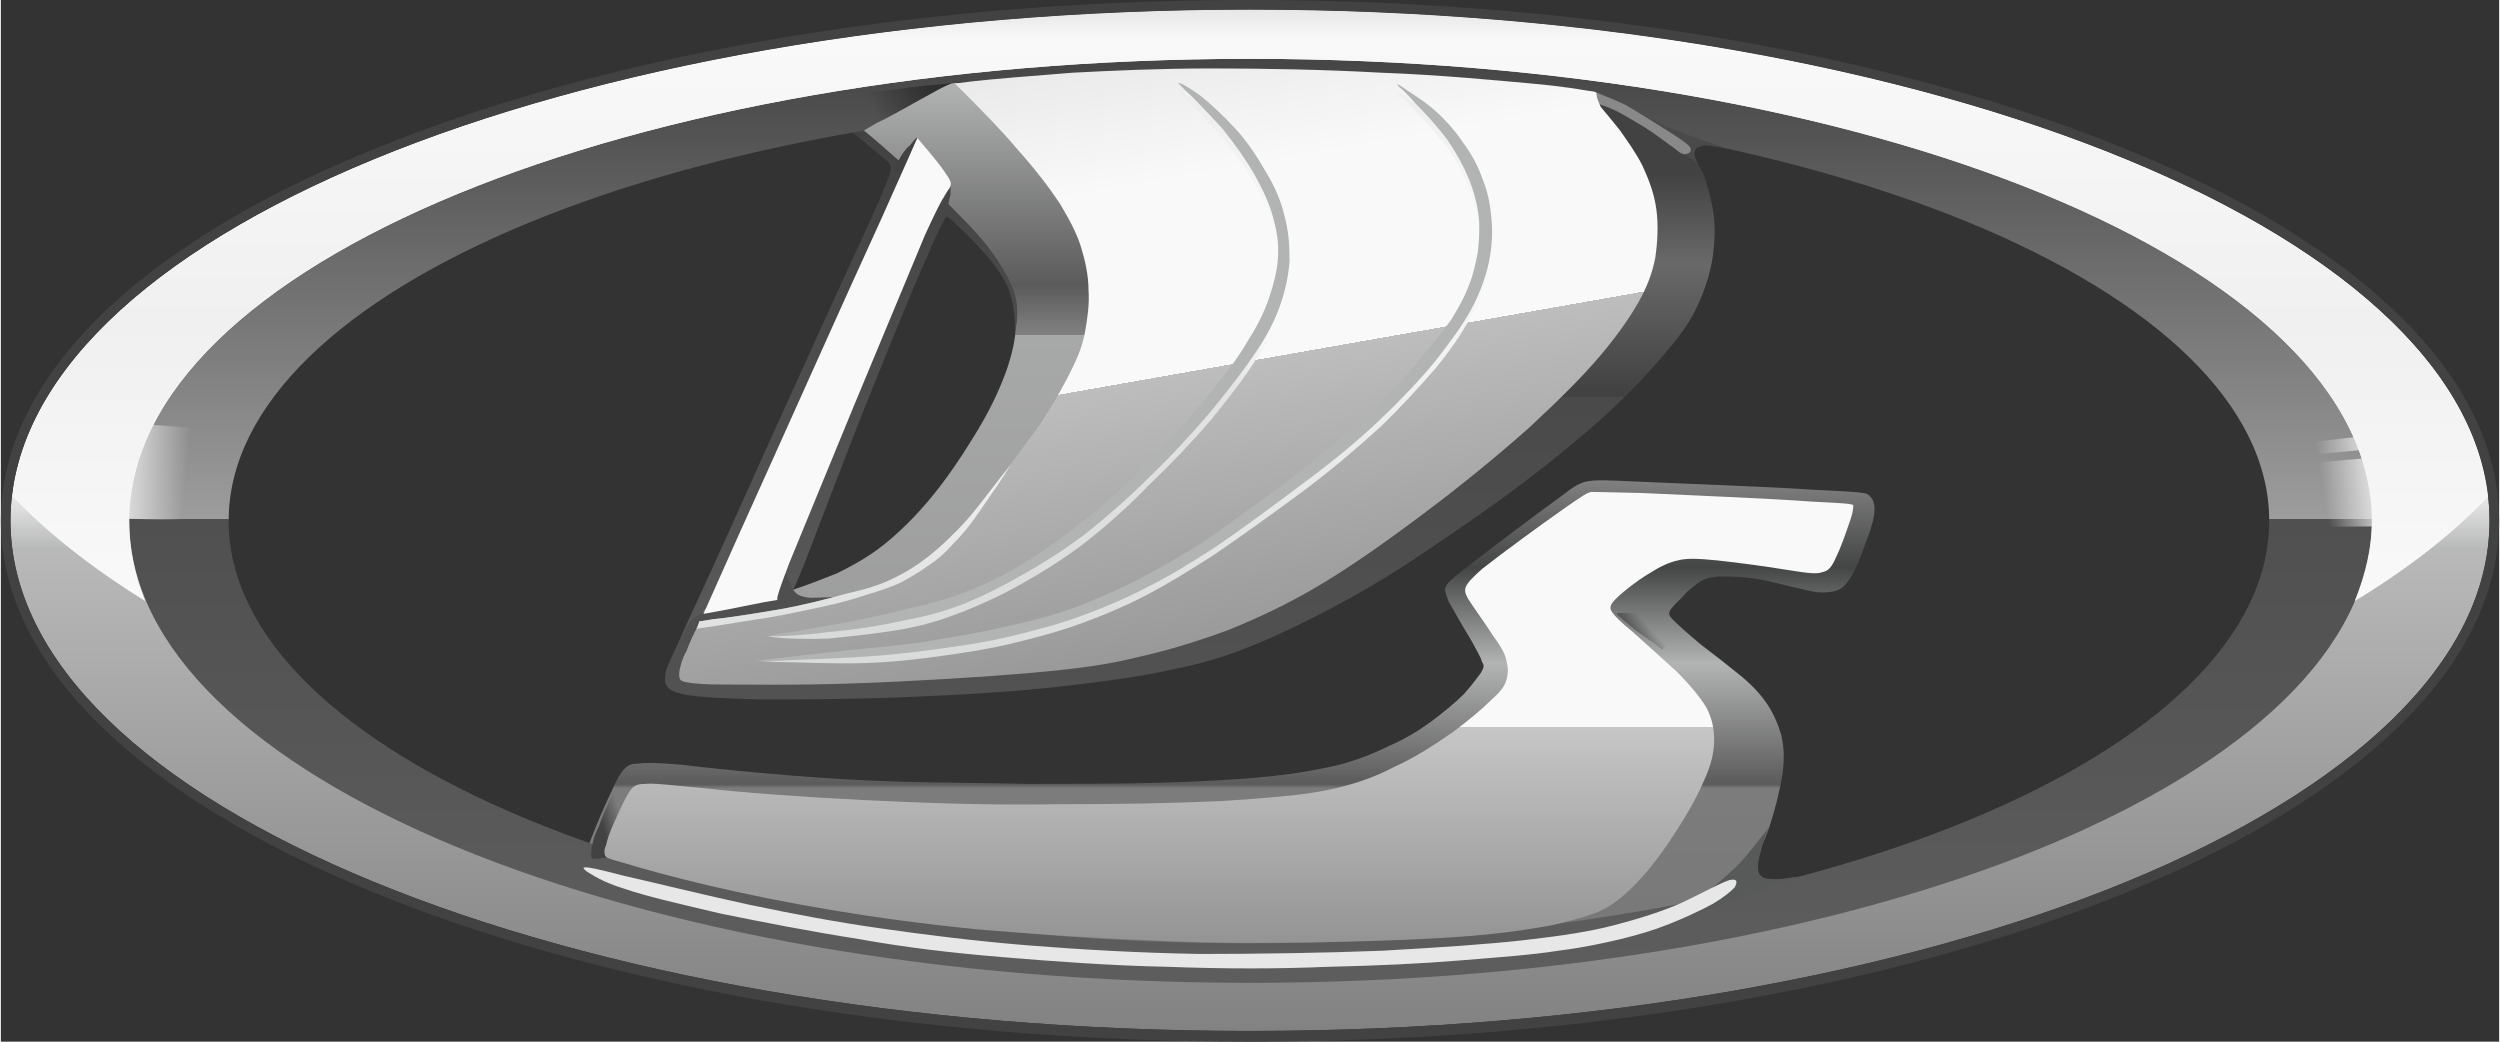 <?xml version="1.0" encoding="UTF-8"?>
<!DOCTYPE svg PUBLIC "-//W3C//DTD SVG 1.1//EN" "http://www.w3.org/Graphics/SVG/1.1/DTD/svg11.dtd">
<!-- Creator: CorelDRAW Home & Student X7 -->
<svg xmlns="http://www.w3.org/2000/svg" xml:space="preserve" width="2352px" height="980px" version="1.1" style="shape-rendering:geometricPrecision; text-rendering:geometricPrecision; image-rendering:optimizeQuality; fill-rule:evenodd; clip-rule:evenodd"
viewBox="0 0 2336 974"
 xmlns:xlink="http://www.w3.org/1999/xlink">
 <rect x="0" y="0" width="2336" height="974" fill="#333333" stroke="none"/>
 <defs>
  <style type="text/css">
   <![CDATA[
    .fil20 {fill:#B2B3B3}
    .fil9 {fill:#898989}
    .fil11 {fill:#474646}
    .fil7 {fill:#434242}
    .fil10 {fill:#585959}
    .fil8 {fill:#4A4A4A}
    .fil4 {fill:#2F2F2F}
    .fil13 {fill:#E7E7E7}
    .fil3 {fill:#F9F9F9}
    .fil0 {fill:url(#id14)}
    .fil5 {fill:url(#id15)}
    .fil19 {fill:url(#id16)}
    .fil14 {fill:url(#id17)}
    .fil1 {fill:url(#id18)}
    .fil17 {fill:url(#id19)}
    .fil18 {fill:url(#id20)}
    .fil6 {fill:url(#id21)}
    .fil12 {fill:url(#id22)}
    .fil16 {fill:url(#id23)}
    .fil2 {fill:url(#id24)}
    .fil15 {fill:url(#id25)}
   ]]>
  </style>
   <mask id="id0">
  <linearGradient id="id1" gradientUnits="userSpaceOnUse" x1="2125.12" y1="457.565" x2="2231.77" y2="439.936">
   <stop offset="0" style="stop-opacity:0; stop-color:white"/>
   <stop offset="0.42" style="stop-opacity:-127.502; stop-color:white"/>
   <stop offset="1" style="stop-opacity:1; stop-color:white"/>
  </linearGradient>
    <rect style="fill:url(#id1)" x="2107" y="405" width="142.042" height="87.945"/>
   </mask>
   <mask id="id2">
  <linearGradient id="id3" gradientUnits="userSpaceOnUse" x1="226.416" y1="447.925" x2="97.936" y2="435.631">
   <stop offset="0" style="stop-opacity:0; stop-color:white"/>
   <stop offset="0.412" style="stop-opacity:-127.502; stop-color:white"/>
   <stop offset="1" style="stop-opacity:1; stop-color:white"/>
  </linearGradient>
    <rect style="fill:url(#id3)" x="89" y="396" width="145.642" height="91.717"/>
   </mask>
   <mask id="id4">
  <linearGradient id="id5" gradientUnits="userSpaceOnUse" x1="774.598" y1="134.817" x2="871.246" y2="88.062">
   <stop offset="0" style="stop-opacity:0; stop-color:white"/>
   <stop offset="0.478" style="stop-opacity:-127.502; stop-color:white"/>
   <stop offset="1" style="stop-opacity:1; stop-color:white"/>
  </linearGradient>
    <rect style="fill:url(#id5)" x="683" y="75" width="278.964" height="72.309"/>
   </mask>
   <mask id="id6">
  <radialGradient id="id7" gradientUnits="userSpaceOnUse" cx="2169.91" cy="306.343" r="30.036" fx="2169.91" fy="306.343">
   <stop offset="0" style="stop-opacity:1; stop-color:white"/>
   <stop offset="0.639" style="stop-opacity:-127.502; stop-color:white"/>
   <stop offset="1" style="stop-opacity:0; stop-color:white"/>
  </radialGradient>
    <rect style="fill:url(#id7)" x="1350" y="517" width="82.041" height="116.773"/>
   </mask>
   <mask id="id8">
  <radialGradient id="id9" gradientUnits="userSpaceOnUse" cx="2498.85" cy="258.049" r="73.408" fx="2498.85" fy="258.049">
   <stop offset="0" style="stop-opacity:1; stop-color:white"/>
   <stop offset="1" style="stop-opacity:0; stop-color:white"/>
  </radialGradient>
    <rect style="fill:url(#id9)" x="1472" y="505" width="178.351" height="56.91"/>
   </mask>
   <mask id="id10">
  <linearGradient id="id11" gradientUnits="userSpaceOnUse" x1="1545.19" y1="581.446" x2="1525.6" y2="598.987">
   <stop offset="0" style="stop-opacity:0; stop-color:white"/>
   <stop offset="0.231" style="stop-opacity:-127.502; stop-color:white"/>
   <stop offset="1" style="stop-opacity:1; stop-color:white"/>
  </linearGradient>
    <rect style="fill:url(#id11)" x="1511" y="573" width="49.368" height="34.593"/>
   </mask>
   <mask id="id12">
  <linearGradient id="id13" gradientUnits="userSpaceOnUse" x1="590.159" y1="753.183" x2="559.188" y2="762.621">
   <stop offset="0" style="stop-opacity:0; stop-color:white"/>
   <stop offset="0.4" style="stop-opacity:-127.502; stop-color:white"/>
   <stop offset="1" style="stop-opacity:1; stop-color:white"/>
  </linearGradient>
    <rect style="fill:url(#id13)" x="552" y="712" width="45.924" height="90.999"/>
   </mask>
  <linearGradient id="id14" gradientUnits="userSpaceOnUse" x1="790.617" y1="628.354" x2="790.617" y2="119.053">
   <stop offset="0" style="stop-opacity:1; stop-color:#5B5B5B"/>
   <stop offset="1" style="stop-opacity:1; stop-color:#434242"/>
  </linearGradient>
  <linearGradient id="id15" gradientUnits="userSpaceOnUse" x1="859.805" y1="590.544" x2="859.805" y2="77.585">
   <stop offset="0" style="stop-opacity:1; stop-color:#9D9D9D"/>
   <stop offset="0.541" style="stop-opacity:1; stop-color:#A7A8A8"/>
   <stop offset="0.278" style="stop-opacity:1; stop-color:#818181"/>
   <stop offset="0.631" style="stop-opacity:1; stop-color:#5B5B5C"/>
   <stop offset="1" style="stop-opacity:1; stop-color:#B2B3B3"/>
  </linearGradient>
  <linearGradient id="id16" gradientUnits="userSpaceOnUse" x1="961.218" y1="597.025" x2="961.218" y2="85.016">
   <stop offset="0" style="stop-opacity:1; stop-color:#D9DADA"/>
   <stop offset="0.459" style="stop-opacity:1; stop-color:#E3E3E3"/>
   <stop offset="0.549" style="stop-opacity:1; stop-color:#F9F9F9"/>
   <stop offset="0.722" style="stop-opacity:1; stop-color:#F9F9F9"/>
   <stop offset="1" style="stop-opacity:1; stop-color:#EDEDED"/>
  </linearGradient>
  <linearGradient id="id17" gradientUnits="userSpaceOnUse" x1="1145.8" y1="659.911" x2="1037.31" y2="44.623">
   <stop offset="0" style="stop-opacity:1; stop-color:#919191"/>
   <stop offset="0.502" style="stop-opacity:1; stop-color:#BDBDBD"/>
   <stop offset="0.078" style="stop-opacity:1; stop-color:#B4B4B5"/>
   <stop offset="0.439" style="stop-opacity:1; stop-color:#F9F9F9"/>
   <stop offset="0.788" style="stop-opacity:1; stop-color:#F9F9F9"/>
   <stop offset="1" style="stop-opacity:1; stop-color:#E9E9E9"/>
  </linearGradient>
  <linearGradient id="id18" gradientUnits="userSpaceOnUse" x1="1149.21" y1="899.397" x2="1149.21" y2="449.406">
   <stop offset="0" style="stop-opacity:1; stop-color:#787878"/>
   <stop offset="0.361" style="stop-opacity:1; stop-color:#7C7C7C"/>
   <stop offset="0.369" style="stop-opacity:1; stop-color:#5B5B5C"/>
   <stop offset="0.62" style="stop-opacity:1; stop-color:#B2B3B3"/>
   <stop offset="0.82" style="stop-opacity:1; stop-color:#444545"/>
   <stop offset="1" style="stop-opacity:1; stop-color:gray"/>
  </linearGradient>
  <linearGradient id="id19" gradientUnits="userSpaceOnUse" x1="1168.15" y1="561.52" x2="1168.15" y2="9.384">
   <stop offset="0" style="stop-opacity:1; stop-color:#F9F9F9"/>
   <stop offset="0.471" style="stop-opacity:1; stop-color:#F0F0F0"/>
   <stop offset="0.949" style="stop-opacity:1; stop-color:#F9F9F9"/>
   <stop offset="1" style="stop-opacity:1; stop-color:#E7E7E7"/>
  </linearGradient>
  <linearGradient id="id20" gradientUnits="userSpaceOnUse" x1="1052.3" y1="620.19" x2="1052.3" y2="85.947">
   <stop offset="0" style="stop-opacity:1; stop-color:#D9DADA"/>
   <stop offset="0.702" style="stop-opacity:1; stop-color:#F9F9F9"/>
   <stop offset="1" style="stop-opacity:1; stop-color:#EEEEEE"/>
  </linearGradient>
  <linearGradient id="id21" gradientUnits="userSpaceOnUse" x1="1111.61" y1="654.01" x2="1111.61" y2="90.075">
   <stop offset="0" style="stop-opacity:1; stop-color:#525252"/>
   <stop offset="0.502" style="stop-opacity:1; stop-color:#4B4A4A"/>
   <stop offset="0.169" style="stop-opacity:1; stop-color:#4D4D4D"/>
   <stop offset="0.278" style="stop-opacity:1; stop-color:#434242"/>
   <stop offset="0.51" style="stop-opacity:1; stop-color:#434242"/>
   <stop offset="0.722" style="stop-opacity:1; stop-color:dimgray"/>
   <stop offset="0.871" style="stop-opacity:1; stop-color:#434242"/>
   <stop offset="1" style="stop-opacity:1; stop-color:#434242"/>
  </linearGradient>
  <linearGradient id="id22" gradientUnits="userSpaceOnUse" x1="1148.42" y1="881.668" x2="1148.42" y2="459.781">
   <stop offset="0" style="stop-opacity:1; stop-color:#949494"/>
   <stop offset="0.478" style="stop-opacity:1; stop-color:#C6C6C6"/>
   <stop offset="0.059" style="stop-opacity:1; stop-color:#B0B0B0"/>
   <stop offset="0.239" style="stop-opacity:1; stop-color:#F9F9F9"/>
   <stop offset="1" style="stop-opacity:1; stop-color:#F9F9F9"/>
  </linearGradient>
  <linearGradient id="id23" gradientUnits="userSpaceOnUse" x1="1168.15" y1="964.36" x2="1168.15" y2="9.384">
   <stop offset="0" style="stop-opacity:1; stop-color:#828282"/>
   <stop offset="0.471" style="stop-opacity:1; stop-color:#B9B9B9"/>
   <stop offset="0.169" style="stop-opacity:1; stop-color:#B6B7B7"/>
   <stop offset="0.541" style="stop-opacity:1; stop-color:#F9F9F9"/>
   <stop offset="1" style="stop-opacity:1; stop-color:#F0F0F0"/>
  </linearGradient>
  <linearGradient id="id24" gradientUnits="userSpaceOnUse" x1="1167.42" y1="934.531" x2="1167.42" y2="40.199">
   <stop offset="0" style="stop-opacity:1; stop-color:#5E5E5E"/>
   <stop offset="0.502" style="stop-opacity:1; stop-color:#515050"/>
   <stop offset="0.502" style="stop-opacity:1; stop-color:#9D9D9D"/>
   <stop offset="1" style="stop-opacity:1; stop-color:#434242"/>
  </linearGradient>
  <linearGradient id="id25" gradientUnits="userSpaceOnUse" x1="810.967" y1="607.291" x2="783.011" y2="415.556">
   <stop offset="0" style="stop-opacity:1; stop-color:#D9DADA"/>
   <stop offset="1" style="stop-opacity:1; stop-color:#F9F9F9"/>
  </linearGradient>
 </defs>
 <g id="Слой_x0020_2">
  <path class="fil0" d="M641 584c14,-30 40,-87 74,-163 34,-75 77,-170 99,-217 21,-48 21,-48 14,-54 -7,-6 -22,-18 -29,-24 -8,-6 -8,-7 -4,-7 3,0 11,0 28,11 17,10 43,32 64,53 22,22 40,43 51,62 11,19 16,35 16,52 1,17 -4,35 -6,44 -3,8 -3,8 -3,8 0,0 0,0 1,-8 1,-9 3,-26 2,-42 -1,-15 -4,-28 -12,-41 -9,-14 -22,-28 -31,-37 -10,-10 -15,-14 -18,-17 -3,-2 -3,-2 -5,2 -2,3 -6,11 -20,43 -14,32 -37,89 -59,144 -21,54 -41,106 -52,135 -12,29 -15,35 -28,48 -13,12 -35,32 -52,42 -17,10 -27,11 -34,10 -7,-1 -9,-5 -10,-8 -1,-3 1,-6 14,-36z"/>
  <path class="fil1" d="M552 784c5,-13 13,-32 19,-44 5,-12 9,-18 12,-21 4,-4 7,-5 13,-5 7,-1 15,-1 40,1 24,3 64,7 101,10 37,3 71,5 107,6 37,1 76,1 116,2 40,0 80,0 120,-1 39,-1 77,-3 106,-6 29,-3 48,-7 66,-11 18,-5 33,-11 47,-18 14,-6 27,-14 38,-22 12,-9 23,-18 31,-26 8,-9 13,-16 16,-20 3,-5 3,-7 1,-10 -1,-4 -4,-9 -10,-20 -6,-10 -16,-27 -21,-36 -4,-10 -4,-12 -3,-14 1,-3 3,-6 24,-22 22,-17 63,-48 84,-63 21,-16 21,-16 64,-14 43,2 129,5 173,8 45,2 47,3 49,4 2,1 3,2 5,5 1,2 2,5 2,9 0,5 -1,10 -4,20 -4,10 -9,26 -14,36 -5,10 -9,15 -13,18 -5,3 -11,4 -17,4 -6,0 -12,-1 -23,-4 -11,-2 -27,-7 -41,-9 -14,-2 -26,-2 -34,-2 -7,1 -10,1 -14,3 -4,2 -9,6 -15,11 -5,6 -12,12 -15,16 -3,4 -3,6 2,11 5,5 14,13 26,23 12,9 26,20 37,29 12,10 19,18 25,27 6,9 10,19 13,29 2,10 3,20 1,35 -2,14 -7,34 -12,49 -5,16 -12,27 -18,36 -7,9 -14,16 -20,21 -6,5 -11,8 -23,14 -13,6 -33,14 -60,22 -27,7 -61,13 -94,17 -33,4 -65,7 -112,10 -48,3 -110,6 -155,7 -45,1 -72,0 -105,-2 -33,-2 -71,-4 -111,-7 -40,-3 -80,-7 -121,-13 -41,-5 -83,-13 -117,-20 -34,-6 -61,-12 -86,-18 -25,-5 -47,-12 -62,-17 -14,-5 -20,-9 -23,-14 -2,-5 0,-11 5,-24z"/>
  <path class="fil2" d="M1167 40c598,0 1082,200 1082,447 0,247 -484,448 -1082,448 -597,0 -1082,-201 -1082,-448 0,-247 485,-447 1082,-447zm0 53c527,0 954,177 954,394 0,218 -427,395 -954,395 -526,0 -954,-177 -954,-395 0,-217 428,-394 954,-394z"/>
  <path class="fil3" style="mask:url(#id0)" d="M2231 405c2,4 4,9 5,13l-125 12c-1,-4 -2,-7 -4,-10l124 -15zm8 21c7,20 10,41 10,61 0,2 0,3 0,5l-128 1c0,-2 0,-4 0,-6 0,-17 -2,-33 -7,-50l125 -11z"/>
  <path class="fil3" style="mask:url(#id2)" d="M89 484l35 -88 111 8c-14,27 -22,55 -22,83l0 1 -124 -4z"/>
  <path class="fil4" style="mask:url(#id4)" d="M896 77c-17,2 -36,3 -55,6 -20,2 -41,5 -63,10 -22,4 -45,10 -60,15 -15,5 -23,9 -28,16 -4,5 -6,13 -7,24 86,-21 180,-37 279,-46 0,-1 0,-2 0,-3 -3,-12 -9,-19 -20,-22 -12,-3 -29,-1 -46,0z"/>
  <path class="fil5" d="M907 79c-5,-1 -10,-1 -13,-1 -2,-1 -3,0 -5,0 -2,1 -6,2 -20,10 -13,7 -37,21 -50,27 -12,7 -12,7 -12,7 0,0 0,0 6,5 5,4 15,13 31,27 16,14 38,32 53,48 16,16 26,28 34,40 8,12 14,23 17,33 3,10 3,20 1,33 -1,13 -5,30 -12,47 -7,18 -17,37 -29,56 -11,18 -24,37 -38,54 -14,17 -29,32 -44,44 -15,12 -30,20 -44,27 -15,6 -28,11 -40,15 -11,3 -21,6 -35,8 -14,3 -31,7 -39,8 -9,2 -9,2 -11,5 -1,3 -5,10 -6,13 -2,4 -2,4 -2,4 0,0 0,0 20,1 21,1 61,3 108,-8 48,-10 102,-33 144,-64 43,-31 74,-70 99,-109 24,-40 43,-80 49,-123 6,-43 -1,-88 -27,-122 -27,-35 -73,-60 -98,-72 -26,-13 -32,-13 -37,-13z"/>
  <path class="fil6" d="M757 559c-11,-1 -14,-4 -17,-9 -2,-4 -4,-9 -6,-13 -3,-4 -5,-8 -8,-5 -3,2 -7,11 -16,18 -10,7 -26,12 -38,16 -12,5 -19,8 -24,12 -5,4 -7,8 -11,17 -5,9 -12,23 -15,32 -2,9 -1,13 2,16 3,3 7,5 19,7 12,2 32,3 66,4 34,0 83,0 133,-2 51,-2 104,-5 148,-10 44,-5 80,-10 110,-17 30,-6 53,-14 79,-25 26,-11 56,-26 83,-41 27,-15 51,-30 86,-54 34,-23 78,-54 114,-84 36,-29 64,-56 83,-78 20,-22 33,-39 41,-56 8,-17 13,-34 15,-49 2,-16 2,-29 0,-41 -2,-12 -5,-22 -8,-32 -4,-9 -9,-17 -16,-25 -7,-7 -16,-15 -30,-23 -15,-9 -35,-19 -51,-24 -16,-5 -27,-4 -37,5 -9,9 -16,27 -37,73 -20,47 -53,123 -121,188 -67,65 -170,119 -264,155 -94,35 -180,52 -217,56 -38,4 -27,-6 -31,-10 -3,-3 -21,-1 -32,-1z"/>
  <path class="fil7" style="mask:url(#id6)" d="M1383 630c0,0 0,-1 1,-1 3,-5 3,-7 1,-10 -1,-4 -4,-9 -10,-20 -6,-10 -16,-27 -21,-36 -4,-10 -4,-12 -3,-14 1,-3 3,-6 24,-22 4,-3 8,-6 12,-10 17,21 33,59 41,82 8,25 5,33 -9,35 -9,1 -23,-1 -36,-4z"/>
  <path class="fil7" style="mask:url(#id8)" d="M1650 543c-3,-1 -7,-1 -10,-2 -14,-2 -26,-2 -34,-2 -7,1 -10,1 -14,3 -4,2 -9,6 -15,11 -3,3 -6,6 -9,9 -28,-2 -61,-4 -78,-6 -20,-1 -20,-1 -17,-5 3,-3 8,-9 21,-18 13,-8 34,-19 58,-24 23,-5 50,-4 67,0 17,4 25,13 29,23 1,4 2,8 2,11z"/>
  <path class="fil8" d="M1586 152c0,-1 -2,-4 -2,-7 -1,-2 0,-4 1,-6 1,-1 4,-2 7,-3 3,0 6,0 10,1 4,0 8,1 10,1 2,1 2,1 2,1 0,0 0,0 -8,-3 -9,-3 -25,-8 -39,-14 -14,-5 -25,-11 -30,-14 -6,-3 -6,-3 -6,-3 0,0 0,0 5,5 5,4 15,13 22,20 6,6 9,9 12,11 2,2 3,3 5,4 2,1 5,4 8,5 2,2 3,3 3,3 1,1 1,1 1,1 0,0 0,0 -1,-2z"/>
  <path class="fil9" d="M1493 87c5,2 13,5 26,11 12,7 28,17 39,24 11,7 17,11 20,14 3,3 2,4 2,5 0,1 -1,2 -2,2 -1,1 -2,1 -3,1 0,1 -1,0 -2,0 -1,0 -3,-1 -9,-6 -6,-4 -16,-12 -27,-19 -10,-6 -20,-12 -28,-16 -9,-4 -16,-6 -20,-8 -4,-2 -5,-3 -5,-5 0,-1 0,-3 1,-4 1,-1 3,-1 8,1z"/>
  <path class="fil7" style="mask:url(#id10)" d="M1547 602c-5,-3 -12,-8 -19,-13 -6,-5 -12,-10 -15,-13 -3,-2 -3,-3 0,-3 3,0 9,0 15,0 5,1 10,2 15,3 5,2 9,3 12,5 3,2 4,5 5,9 0,3 0,7 -1,11 -2,3 -4,5 -5,6 -1,1 -1,1 -1,0 -1,-1 -2,-1 -6,-5z"/>
  <path class="fil7" style="mask:url(#id12)" d="M559 803c-3,0 -4,1 -6,0 -1,-1 -2,-3 -1,-8 1,-5 2,-12 7,-22 4,-11 10,-25 16,-36 5,-10 9,-16 12,-20 3,-3 5,-4 6,-4 1,-1 1,-1 1,2 0,3 0,8 1,13 0,4 2,7 2,9 1,2 1,2 -2,9 -3,7 -10,22 -15,32 -5,11 -9,17 -11,20 -2,4 -2,4 -3,4 -2,0 -5,0 -7,1z"/>
  <path class="fil10" d="M1604 827c6,-5 14,-12 23,-21 8,-9 17,-21 22,-27 5,-6 5,-6 4,-4 -2,3 -4,10 -6,16 -2,7 -4,14 -4,19 0,5 1,8 4,10 3,2 8,2 14,2 6,0 14,-2 18,-2 4,-1 4,-1 4,-1 0,0 0,0 -10,4 -10,4 -31,11 -51,18 -19,8 -38,14 -44,15 -7,2 0,-3 4,-6 4,-4 6,-8 9,-11 3,-4 7,-7 13,-12z"/>
  <path class="fil7" d="M840 149c2,-4 6,-10 10,-13 3,-4 5,-6 6,-7 1,0 1,0 1,0 0,0 0,0 0,1 -1,1 -2,4 -4,8 -2,5 -4,12 -7,17 -3,5 -6,7 -8,7 -1,-1 -2,-3 -2,-5 1,-3 1,-5 4,-8z"/>
  <path class="fil11" d="M880 188c1,-1 2,-4 4,-7 1,-3 3,-6 4,-7 0,-2 0,-2 0,-2 0,0 0,0 0,1 0,2 0,5 0,9 -1,3 -2,8 -2,10 -1,3 -1,3 -2,4 0,0 -2,0 -3,-1 -1,-1 -2,-2 -3,-3 0,-1 1,-2 2,-4z"/>
  <path class="fil12" d="M573 770c4,-9 9,-20 13,-27 4,-7 7,-10 16,-10 8,-1 22,1 56,4 34,4 88,8 147,11 59,3 122,5 181,4 59,0 114,-1 156,-3 43,-3 72,-5 97,-10 25,-5 45,-12 64,-22 20,-9 38,-21 54,-32 15,-11 28,-22 36,-30 9,-8 12,-12 14,-17 2,-5 3,-12 1,-19 -1,-7 -5,-14 -13,-25 -7,-11 -18,-26 -23,-34 -5,-9 -5,-12 13,-28 19,-15 56,-42 76,-56 20,-14 22,-15 26,-16 3,0 7,0 48,1 41,2 118,5 158,8 39,2 40,2 39,5 0,3 -1,8 -4,16 -3,9 -8,23 -12,31 -4,9 -7,13 -13,14 -5,2 -13,1 -32,-2 -18,-3 -47,-7 -66,-9 -20,-2 -29,-2 -37,0 -9,2 -17,6 -28,13 -10,6 -23,16 -30,23 -6,6 -6,9 -3,13 3,4 8,9 19,18 11,10 28,25 41,37 13,13 22,24 28,34 5,10 7,19 7,30 0,10 -2,22 -10,39 -7,17 -21,40 -34,59 -13,19 -26,34 -37,44 -11,10 -20,16 -31,20 -11,4 -23,7 -39,11 -17,3 -39,7 -75,10 -36,3 -87,5 -140,6 -54,1 -110,1 -165,-2 -55,-2 -109,-6 -158,-10 -50,-5 -94,-11 -136,-18 -42,-7 -81,-15 -115,-23 -34,-8 -63,-16 -79,-21 -15,-4 -17,-5 -18,-7 -1,-3 -1,-6 1,-10 1,-5 3,-11 7,-20z"/>
  <path class="fil13" d="M1616 823c-9,3 -25,12 -44,21 -18,8 -40,15 -63,21 -23,6 -49,10 -84,14 -35,4 -81,7 -134,10 -53,2 -113,3 -170,3 -57,-1 -110,-4 -160,-8 -50,-4 -97,-10 -139,-16 -42,-6 -79,-13 -122,-22 -42,-9 -90,-21 -117,-27 -27,-7 -33,-8 -36,-8 -3,0 -3,1 1,4 5,3 15,10 35,16 20,7 51,14 89,23 39,8 85,17 130,24 44,8 87,13 135,17 48,4 102,8 154,9 53,2 103,2 150,0 46,-1 88,-3 124,-6 36,-3 66,-5 91,-9 24,-3 42,-7 59,-11 16,-4 30,-8 45,-14 15,-6 30,-13 41,-19 10,-6 16,-11 20,-15 3,-5 3,-9 -5,-7z"/>
  <path class="fil3" d="M824 203c33,-74 33,-74 33,-74 0,0 0,0 5,6 6,7 17,20 22,28 5,7 5,9 3,13 -3,4 -7,9 -23,44 -15,36 -42,101 -67,161 -25,61 -48,117 -60,146 -11,29 -11,31 -11,33 0,1 0,1 0,1 0,0 0,0 -12,2 -11,2 -34,7 -46,9 -11,2 -11,2 -11,2 0,0 0,0 33,-74 34,-75 100,-223 134,-297z"/>
  <path class="fil14" d="M922 463c13,-17 33,-43 48,-64 15,-22 24,-39 31,-53 7,-14 11,-25 13,-37 2,-12 4,-24 3,-38 0,-13 -3,-27 -7,-40 -4,-13 -11,-26 -20,-41 -10,-15 -23,-32 -40,-51 -16,-19 -37,-40 -48,-51 -10,-10 -10,-10 -10,-10 0,0 0,0 17,-2 18,-2 54,-5 93,-8 38,-2 81,-4 130,-4 49,0 105,1 159,4 54,2 106,7 139,10 34,3 48,6 55,7 7,1 7,1 7,3 0,2 1,6 4,12 4,5 11,13 18,22 7,10 15,21 21,33 6,13 11,26 13,41 2,15 1,31 -1,45 -3,15 -8,28 -16,42 -8,14 -19,30 -35,49 -16,19 -37,40 -66,67 -29,26 -67,57 -102,83 -36,27 -69,50 -98,67 -29,17 -55,29 -82,40 -27,10 -56,19 -83,25 -28,7 -54,11 -100,15 -45,4 -110,8 -167,10 -57,2 -106,1 -133,1 -26,-1 -29,-3 -30,-5 -1,-2 -1,-6 0,-10 1,-4 2,-9 6,-16 3,-8 7,-17 10,-22 2,-5 2,-6 2,-6 1,0 1,0 13,-2 12,-1 37,-5 61,-9 23,-4 46,-10 64,-15 18,-4 31,-8 43,-14 13,-6 25,-14 35,-22 10,-8 18,-16 26,-24 7,-7 14,-15 27,-32z"/>
  <path class="fil15" d="M922 463c6,-8 14,-18 22,-28 -8,13 -17,26 -24,36 -14,21 -22,30 -30,38 -7,8 -15,15 -23,20 -8,6 -17,11 -26,16 -9,4 -18,7 -31,11 -12,4 -26,8 -45,12 -19,4 -41,9 -64,12 -18,3 -37,6 -51,8l1 -1c2,-5 2,-6 2,-6 1,0 1,0 13,-2 12,-1 37,-5 61,-9 23,-4 46,-10 64,-15 18,-4 31,-8 43,-14 13,-6 25,-14 35,-22 10,-8 18,-16 26,-24 7,-7 14,-15 27,-32z"/>
  <path class="fil16" d="M1168 9c640,0 1159,214 1159,478 0,264 -519,477 -1159,477 -640,0 -1159,-213 -1159,-477 0,-264 519,-478 1159,-478zm0 46c579,0 1049,193 1049,432 0,238 -470,432 -1049,432 -579,0 -1048,-194 -1048,-432 0,-239 469,-432 1048,-432z"/>
  <path class="fil17" d="M1168 9c621,0 1128,202 1158,455 -32,34 -74,67 -125,98 10,-25 16,-50 16,-75 0,-239 -470,-432 -1049,-432 -579,0 -1048,193 -1048,432 0,25 5,50 15,75 -50,-31 -92,-64 -124,-98 29,-253 536,-455 1157,-455z"/>
  <g>
   <path class="fil7" d="M1168 0c321,0 612,54 823,141 213,87 345,210 345,346 0,136 -132,258 -345,346 -211,87 -502,141 -823,141 -321,0 -612,-54 -823,-141 -213,-88 -345,-210 -345,-346 0,-136 132,-259 345,-346 211,-87 502,-141 823,-141zm0 9c640,0 1159,214 1159,478 0,264 -519,477 -1159,477 -640,0 -1159,-213 -1159,-477 0,-264 519,-478 1159,-478z"/>
  </g>
  <path class="fil18" d="M1222 442c19,-15 44,-37 64,-56 20,-18 33,-34 44,-47 11,-12 19,-23 26,-33 6,-11 12,-22 16,-33 5,-10 7,-20 8,-30 2,-10 3,-21 2,-32 -1,-11 -4,-23 -9,-35 -5,-13 -12,-26 -21,-39 -10,-12 -21,-25 -29,-33 -9,-9 -14,-14 -16,-16 -3,-3 -3,-3 3,0 5,4 16,10 27,19 10,10 21,21 30,33 9,12 15,24 19,36 4,12 7,25 8,38 1,13 0,26 -3,40 -3,14 -8,28 -17,43 -8,15 -19,31 -33,48 -15,17 -32,36 -52,55 -21,19 -43,38 -71,59 -27,20 -59,43 -84,60 -25,16 -43,27 -62,37 -19,10 -40,19 -62,27 -22,8 -45,14 -66,19 -21,5 -41,8 -62,11 -21,3 -45,6 -74,7 -30,1 -65,-1 -83,-1 -18,-1 -18,-1 -10,-1 8,-1 24,-1 50,-3 26,-1 61,-4 93,-8 32,-3 60,-9 85,-15 24,-5 45,-11 64,-18 20,-7 38,-16 58,-26 19,-10 39,-22 58,-34 19,-13 37,-26 52,-37 15,-11 28,-20 47,-35z"/>
  <path class="fil19" d="M845 578c17,-4 35,-9 53,-15 19,-7 38,-16 58,-28 21,-13 43,-29 65,-47 22,-19 43,-38 63,-59 19,-20 37,-41 51,-59 14,-17 24,-32 32,-45 9,-14 15,-27 19,-39 4,-12 7,-23 8,-35 1,-12 0,-25 -4,-38 -3,-14 -10,-28 -18,-42 -8,-14 -18,-28 -30,-43 -13,-14 -27,-29 -35,-36 -7,-8 -7,-8 -4,-6 3,1 8,4 18,11 9,7 22,18 33,31 12,13 21,27 29,41 8,13 14,26 17,40 4,14 5,28 5,42 -1,15 -4,29 -9,43 -5,14 -12,28 -23,43 -10,16 -24,34 -41,55 -17,20 -38,42 -59,62 -20,21 -41,39 -60,54 -20,15 -39,27 -57,37 -19,11 -37,19 -54,26 -18,7 -35,13 -57,17 -22,4 -49,7 -71,9 -23,1 -41,0 -50,-1 -9,-1 -9,-1 4,-2 14,-1 41,-3 63,-6 21,-3 37,-6 54,-10z"/>
  <path class="fil20" d="M1222 435c19,-15 45,-37 64,-56 20,-18 34,-34 44,-47 11,-13 19,-23 26,-33 7,-11 13,-22 17,-33 4,-10 6,-20 8,-30 1,-10 2,-21 1,-32 -1,-11 -4,-23 -9,-36 -5,-12 -12,-25 -21,-38 -9,-12 -21,-25 -29,-33 -8,-9 -13,-14 -16,-16 -2,-3 -2,-3 3,0 5,4 16,10 27,19 11,9 22,21 30,33 9,12 15,24 19,36 5,12 7,25 8,38 1,13 0,26 -3,40 -3,13 -8,27 -16,42 -8,15 -20,31 -34,49 -14,17 -32,36 -52,55 -20,19 -43,38 -70,58 -28,21 -59,44 -84,61 -25,16 -43,27 -63,37 -19,10 -40,19 -62,27 -22,8 -45,14 -66,19 -21,5 -40,8 -62,11 -21,3 -44,6 -74,8 -30,2 -67,3 -85,4 -19,0 -19,0 -10,-1 8,-1 25,-3 52,-6 26,-3 61,-6 93,-10 32,-5 61,-10 85,-16 24,-5 45,-11 64,-18 20,-8 39,-16 58,-26 19,-10 40,-22 59,-34 19,-13 36,-26 52,-37 15,-11 27,-20 46,-35z"/>
  <path class="fil20" d="M845 570c17,-4 35,-8 53,-15 19,-7 38,-16 58,-28 21,-13 43,-29 65,-47 22,-18 43,-38 63,-59 19,-20 37,-41 51,-59 14,-17 24,-31 32,-45 9,-14 15,-27 19,-39 4,-12 7,-23 8,-35 1,-12 0,-24 -4,-38 -3,-13 -10,-28 -18,-42 -8,-14 -18,-28 -30,-43 -13,-14 -27,-29 -35,-36 -7,-7 -7,-7 -4,-6 3,1 8,4 18,11 9,7 22,19 33,31 12,13 21,27 29,41 8,13 14,27 17,40 4,14 5,28 5,43 -1,14 -4,28 -9,42 -5,14 -12,28 -23,44 -10,15 -24,33 -41,54 -17,20 -38,43 -59,63 -20,20 -41,38 -60,53 -20,15 -39,27 -57,37 -19,11 -37,20 -54,27 -18,7 -35,12 -57,16 -22,5 -48,9 -71,11 -23,3 -43,4 -52,4 -10,1 -10,1 4,-2 14,-2 42,-7 64,-11 22,-4 38,-8 55,-12z"/>
 </g>
</svg>
